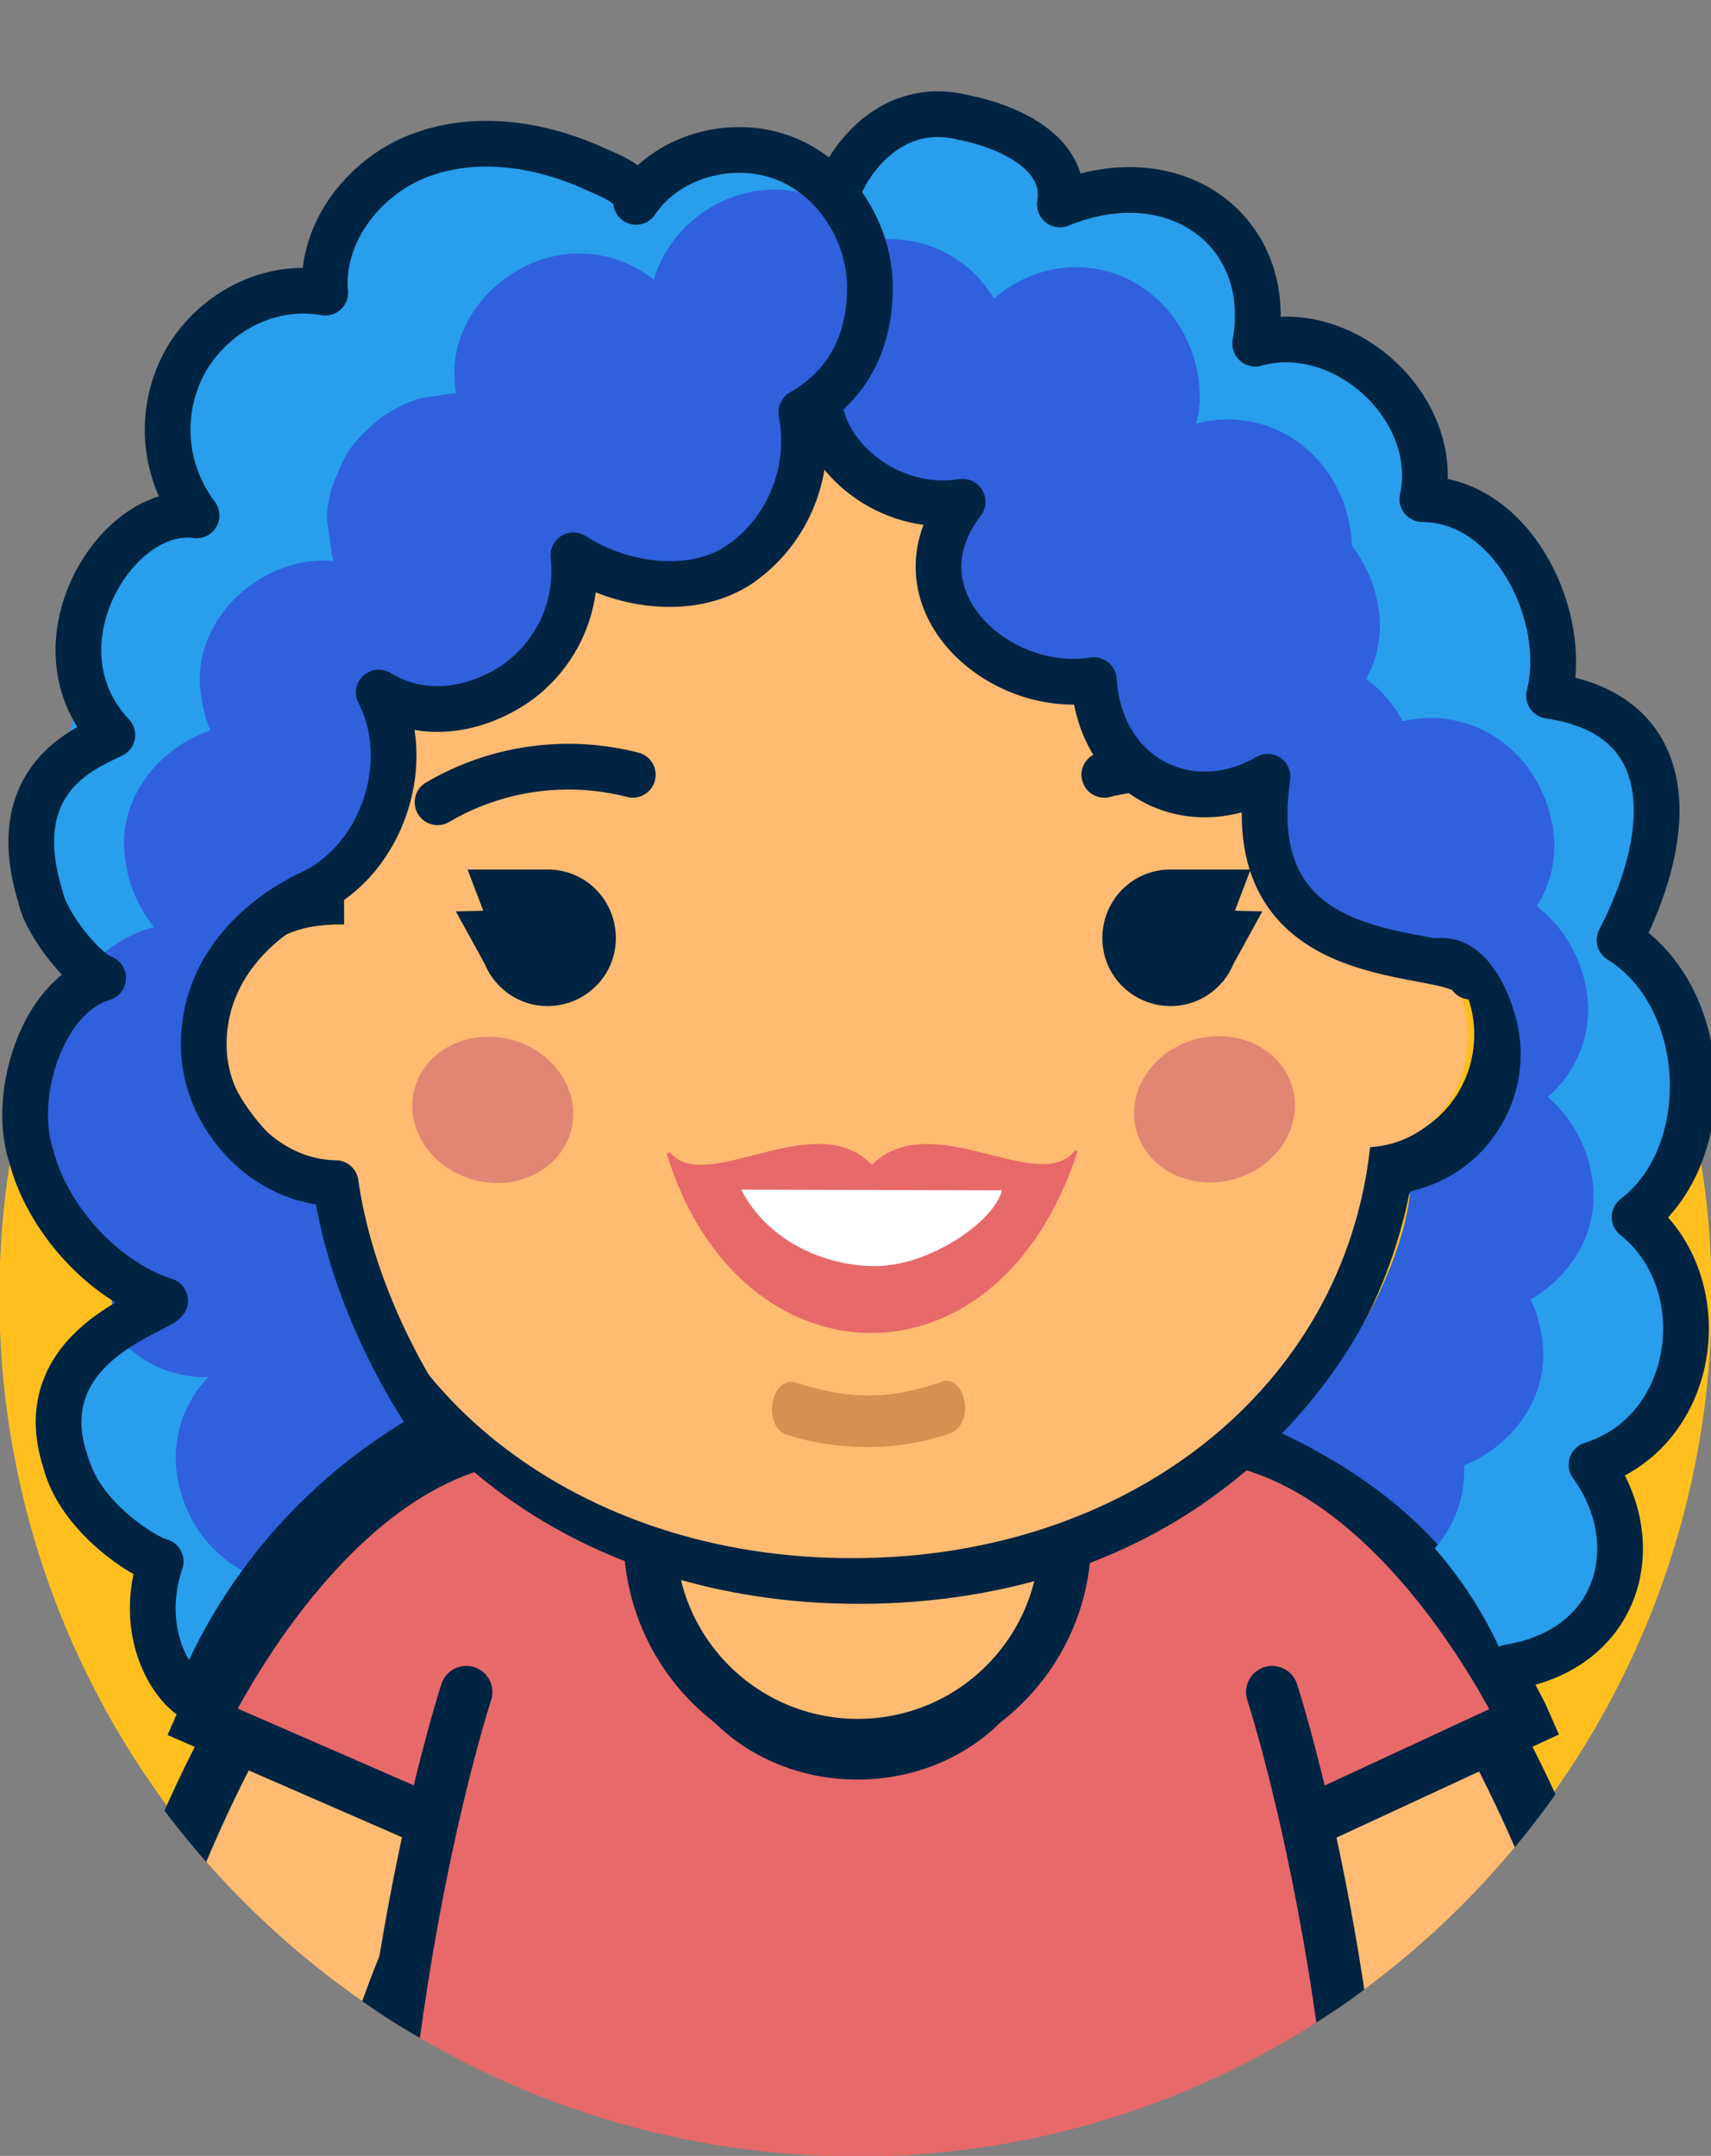 <?xml version="1.0" encoding="utf-8"?>
<!-- Generator: Adobe Illustrator 24.0.1, SVG Export Plug-In . SVG Version: 6.00 Build 0)  -->
<svg version="1.1" xmlns="http://www.w3.org/2000/svg" xmlns:xlink="http://www.w3.org/1999/xlink" x="0px" y="0px"
	 viewBox="0 0 262 330" style="enable-background:new 0 0 262 330;" xml:space="preserve">
<rect x="0" y="0" width="262" height="330" fill="#808080" stroke="none"/>
<style type="text/css">
	.st0{clip-path:url(#SVGID_2_);}
	.st1{fill:#FFBF1F;}
	.st2{fill:none;stroke:#012442;stroke-width:48;stroke-linecap:round;stroke-linejoin:round;}
	.st3{fill:none;stroke:#FFBB71;stroke-width:30;stroke-linecap:round;stroke-linejoin:round;}
	.st4{fill:#FFBB71;}
	.st5{fill:#E86969;stroke:#012442;stroke-width:3;stroke-linecap:round;stroke-linejoin:round;}
	.st6{fill:#E86969;}
	.st7{fill:none;stroke:#012442;stroke-width:8;stroke-linecap:round;stroke-miterlimit:10;}
	.st8{fill:#012442;}
	.st9{fill:#F7E9DE;}
	.st10{fill:#2F61DD;}
	.st11{fill:#D69051;}
	.st12{fill:#E28674;}
	.st13{fill:#FFFFFF;}
	.st14{fill:none;stroke:#012442;stroke-width:7;stroke-linecap:round;stroke-linejoin:round;}
	.st15{fill:#299EED;}
	.st16{display:none;}
	.st17{display:inline;}
	.st18{fill:#2BB2FC;}
	.st19{fill:none;stroke:#2BB2FC;stroke-miterlimit:10;}
</style>
<g id="Camada_1">
	<g>
		<title>22-01</title>
		<g id="Camada_5">
			<g>
				<defs>
					<path id="SVGID_1_" d="M285.5-9.3H-24.8v207.8H-11c0,0.2,0,0.4,0,0.6c-1.6,34.5,13.5,34.4,19.9,49.7
						C29.6,298,77.7,330,131.1,330.1c72.4,0,131-58.6,131.1-131c0-0.2,0-0.4,0-0.6h23.3V-9.3z"/>
				</defs>
				<clipPath id="SVGID_2_">
					<use xlink:href="#SVGID_1_"  style="overflow:visible;"/>
				</clipPath>
				<g class="st0">
					<circle class="st1" cx="131" cy="198.5" r="131.1"/>
					<path class="st2" d="M190.7,246.2c0,0,26.9,22.6,41.2,85.1"/>
					<path class="st3" d="M190.7,246.2c0,0,26.9,22.6,41.2,85.1"/>
					<path class="st2" d="M73.8,246.2c0,0-26.9,22.6-41.2,85.1"/>
					<path class="st3" d="M73.8,246.2c0,0-26.9,22.6-41.2,85.1"/>
					<path class="st4" d="M166.9,229.5l-1-5.9h-67l-1,5.9c-0.3,1.6-0.4,3.1-0.4,4.7c0,17.4,15.6,31.6,34.9,31.6s34.9-14.2,34.9-31.6
						C167.2,232.6,167.1,231,166.9,229.5z"/>
					<path class="st5" d="M173.7,238.1c-4.7,2.7-9.6,5.1-14.6,7.2c0,0.3,0,0.7,0,1c0,13.6-12.5,24.6-27.8,24.6
						c-14.2,0-26-9.5-27.6-21.6c-6.2-2.5-11.6-6.6-15.8-11.8c-34.2,34.3-32.4,127.2-32.4,127.2l156.9-0.8
						C212.3,363.7,213.8,278.8,173.7,238.1z"/>
					<path class="st6" d="M183.1,286.1l48.4-24.6c-0.3-0.7-22.5-47-56.5-41.1l-7,1.1c-10.8,4.4-9.6,19.3-5.3,30.1L183.1,286.1z"/>
					<path class="st7" d="M203.3,277.5l30.2-14c-0.3-0.7-25.6-54.2-62.5-42"/>
					<path class="st6" d="M81.3,286.1l-48.4-24.5c0.3-0.7,22.5-47,56.5-41.1l7,1.1c10.8,4.4,9.6,19.3,5.3,30.1L81.3,286.1z"/>
					<path class="st7" d="M65.1,278.4l-34.2-14.9c0.3-0.7,25.6-54.2,62.5-42"/>
					<path class="st8" d="M158.9,230.6c0.2,1.3,0.3,2.7,0.3,4.1c0.3,15.4-11.9,28.1-27.3,28.4s-28.1-11.9-28.4-27.3
						c0-0.4,0-0.7,0-1.1c0-1.4,0.1-2.7,0.3-4.1H158.9 M165.8,222.6H96.9l-1,6.9c-0.3,1.7-0.4,3.5-0.4,5.2
						c-0.3,19.8,15.4,36.1,35.2,36.4c19.8,0.3,36.1-15.4,36.4-35.2c0-0.4,0-0.8,0-1.2c0-1.7-0.1-3.5-0.4-5.2L165.8,222.6z"/>
					<path class="st7" d="M194.8,259c0,0,13,39.5,14.6,95.2"/>
					<path class="st7" d="M71.4,259c0,0-13,39.5-14.6,95.2"/>
					<path class="st8" d="M130.4,57.3c28.8,0,57.8,10.4,71.1,32.8c9.4,15.7,7.7,51.4,7.7,51.4h0.7c9.4,0.6,16.5,8.7,15.8,18.1
						c-0.6,8.5-7.3,15.2-15.8,15.8h-1.1c-4.2,36.4-35.1,62-77,62.1h-0.4c-42.1,0-73.3-25.9-77.2-62.8h-2.4l0,0
						c-9.2,0-16.6-7.4-16.6-16.6s7.4-16.6,16.6-16.6h1.9l-0.1-7.3c0-4.5-0.3-35.3,7.1-47.1C72.9,67.8,101.5,57.3,130.4,57.3
						 M130.4,49.3c-15.1-0.1-30.1,2.7-44.1,8.3C71.8,63.5,60.7,72.3,54,82.9c-5.5,8.9-8.3,26-8.3,50.8v0.6
						c-10.9,2.9-18.4,12.7-18.4,23.9c0.1,11.8,8.5,21.9,20.1,24.1c7.2,37.6,40.9,63.2,84.1,63.2h0.4c22.3-0.1,42.2-6.7,57.6-19.3
						c13.6-11,22.9-26.4,26.3-43.5c13.4-3.3,21.6-16.9,18.3-30.3c-2.1-8.4-8.4-15.2-16.7-17.8c0-12-1.1-35.5-8.9-48.6
						c-7.1-12-18.7-21.7-33.5-28C161.8,52.3,146.4,49.3,130.4,49.3L130.4,49.3z"/>
					<path class="st9" d="M210.2,149.8c5.8,0,10.6,4.7,10.6,10.5c0,5.8-4.7,10.6-10.5,10.6c-5.8,0-10.6-4.7-10.6-10.5c0,0,0,0,0,0
						C199.6,154.6,204.4,149.9,210.2,149.8C210.2,149.8,210.2,149.8,210.2,149.8"/>
					<path class="st4" d="M209.9,141.5l-0.2-12.8c0-19.4-4.6-36.4-12.2-46.8c-12.7-17.7-37.4-23.9-57.8-25.2
						c-4.9-0.3-58.6-2.5-78,25.3c-7.9,11.4-9.1,22-9.1,37.1l0.1,22.5h-2.1c-9.2,0-16.6,7.5-16.6,16.7c0,9.2,7.5,16.6,16.7,23.6h2.5
						c3.5,30.4,35,56.8,77.6,56.6c42.1-0.1,75-26.1,79-62.9h0.1c9.4-0.7,15.4-8.8,14.8-18.2C224.1,148.8,218.4,142.1,209.9,141.5
						L209.9,141.5z"/>
					<path class="st10" d="M248.3,186.3c6.7-4.6,8.9-13.9,8.9-21.9c-0.1-8.2-4.3-15.9-11.2-20.4c2.5-4.4,3.9-9.6,5.1-14.6
						c1.2-5,1-10.5-1.7-14.8c-3-4.7-8.6-7.3-14.2-8c2.1-6.5-0.3-13.2-3.3-19.3s-9.3-10.8-16.1-10.7c1.6-6.7-1.5-13.7-6.4-18.6
						c-5.1-4.9-12.3-6.9-19.1-5.3c0.4-7.7-2.1-16.7-8.5-21c-4.9-3.3-16.6-3.7-21.4-0.3c0.9-2.5-0.8-5.6-2.9-7.3s-4.8-2.4-7.4-3
						c-2.9-0.9-5.8-1.4-8.8-1.4c-6.5,0.3-12.3,4.2-14.9,10.2c-2.4,5.9-3.5,15.2,1,19.7c-5.1,5.1-5.1,14-0.9,19.7s11.9,8.5,19.1,7.6
						c-5,5.3-4.5,14.5,0.2,20.2s12.6,8,19.9,7.2c0.5,6.1,3.5,12.9,9,15.7c5.6,2.7,12.3,2.4,17.6-0.8c-2.6,6.8,0.8,15.6,6.7,19.8
						s13.6,5.3,20.8,4.6c6.8-0.6,10.7,6,12.4,12.5c2.9,11.5-4.1,23.2-15.6,26.1c-0.2,0.1-0.4,0.1-0.7,0.2c-0.4,6.9-6.2,23.3-19.6,37
						c15,7.1,27.7,17.6,33.9,32.9c6.8-1.4,12.4-1.7,14.8-8.3c2.4-6.7,1.2-14.2-3.2-19.8c7.5-2.3,12.7-8.9,14.2-16.6
						C257.4,199.6,254.5,191.5,248.3,186.3z"/>
					<path class="st11" d="M132,221.5c-3.9-0.1-7.9-0.7-11.6-1.9c-1.6-0.5-2.5-2.7-2.1-4.9s1.9-3.6,3.5-3.1c7.5,2.4,13.5,3,22.4-0.1
						c1.6-0.6,3.1,0.8,3.5,3s-0.6,4.4-2.2,4.9C141.1,220.9,136.5,221.6,132,221.5z"/>
					<path class="st8" d="M69.8,139.5l4.2-0.1l-2.4-6.3h11.7c0.2,0,0.4,0,0.6,0c5.8,0,10.4,4.7,10.4,10.5c0,5.8-4.7,10.4-10.5,10.4
						c-4.2,0-8-2.6-9.6-6.5L69.8,139.5z"/>
					
						<ellipse transform="matrix(0.967 -0.256 0.256 0.967 -37.261 53.194)" class="st12" cx="185.9" cy="169.8" rx="12.4" ry="11.1"/>
					
						<ellipse transform="matrix(0.256 -0.967 0.967 0.256 -108.041 199.325)" class="st12" cx="75.4" cy="169.8" rx="11.1" ry="12.4"/>
					<path class="st8" d="M193.3,139.5l-4.2-0.1l2.4-6.3h-11.7h-0.6c-5.8,0-10.4,4.7-10.4,10.5c0,5.8,4.7,10.4,10.5,10.4
						c4.2,0,8-2.6,9.6-6.5L193.3,139.5z"/>
					<path class="st6" d="M164.6,176.1c-5.5,7.1-21.9-6.9-31.1,2.2c-8.7-9.1-25.4,4.8-30.9-1.9l-0.5,0.2
						c10.9,35.8,50.7,37.5,62.9-0.4L164.6,176.1z"/>
					<path class="st13" d="M113.5,182.1c4,7.8,12.7,11.7,20.5,11.7c8.5,0,18.4-7,19.4-11.6L113.5,182.1z"/>
					<path class="st14" d="M67,122.8c9-5.3,19.8-6.8,29.9-4.2"/>
					<path class="st14" d="M172.6,117.9c-1.2,0.2-2.4,0.4-3.5,0.7"/>
					<path class="st15" d="M250.3,186.3c6.7-4.6,8.9-13.9,8.9-21.9c-0.1-8.2-4.3-15.9-11.2-20.4c2.5-4.4,3.9-9.6,5.1-14.6
						c1.2-5,1-10.5-1.7-14.8c-3-4.7-8.6-7.3-14.2-8c2.1-6.5-0.3-13.2-3.3-19.3s-9.3-10.8-16.1-10.7c1.6-6.7-1.5-13.7-6.4-18.6
						c-5.1-4.9-12.3-6.9-19.1-5.3c0.4-7.7-2.1-16.7-8.5-21c-4.9-3.3-16.6-3.7-21.4-0.3c0.9-2.5-0.8-5.6-2.9-7.3s-4.8-2.4-7.4-3
						c-2.9-0.9-5.8-1.4-8.8-1.4c-6.5,0.3-12.3,4.2-14.9,10.2c-1.2,3.1-1.9,6.3-2.1,9.6c3-1.9,6.4-2.9,9.9-2.9c6.6,0,12.7,3.5,16,9.1
						c3.5-3,7.9-4.8,12.5-4.8c10.6,0,18.5,8.7,19,19c0.1,1.7-0.1,3.4-0.6,5c1.6-0.5,3.2-0.7,4.9-0.7c10.6,0,18.5,8.7,19,19
						c0,0.1,0,0.2,0,0.3c2.6,3.4,4.1,7.5,4.3,11.7c0.1,3-0.6,6-2.1,8.7c2.3,1.7,4.2,3.9,5.6,6.5c1.4-0.3,2.8-0.5,4.2-0.5
						c10.6,0,18.5,8.7,19,19c0.1,3.5-0.8,6.9-2.7,9.8c4.8,3.7,7.6,9.3,7.9,15.3c0.1,5.3-2.1,10.4-6.2,13.9c4.3,3.7,6.8,9,7,14.6
						c0.3,6.9-3.9,13.1-9.6,16.4c1.1,2.4,1.8,5.1,1.9,7.8c0.4,7.8-5.1,14.8-12.1,17.6c0,0.2,0,0.3,0,0.5c0.1,4.5-1.5,8.8-4.5,12.2
						c4.8,5.5,8.6,11.7,11.3,18.5c6.8-1.4,13.4-4.7,15.8-11.3c2.4-6.7,1.2-14.1-3.1-19.8c7.5-2.3,12.7-8.9,14.2-16.6
						C259.4,199.6,256.5,191.5,250.3,186.3z"/>
					<path class="st14" d="M231.1,255.2c17.2-2.8,21.2-19.2,12.6-31c16.3-5.1,19.3-27.8,6.6-37.9c12.7-9.7,11.7-33.7-2.3-42.4
						c8.6-16.6,9.2-34.5-10.8-37.4c3.1-11.9-5.4-30-19.4-30.1c3-13.7-11.8-27.6-25.6-23.8c3.1-17-12.1-28.6-29.9-21.3
						c1.3-7.9-8-12-14.7-13.3c-17.1-4.4-26.8,20.2-18.3,31.5c-11.4,13.7,3.4,29.7,18.1,27.3c-11.2,14.6,5.3,29.7,20.1,27.3
						c1,15.2,15,21.6,26.6,14.8c-4.7,31.4,28.4,25.5,31.1,30.6"/>
					<path class="st10" d="M134.2,43.7c-0.1-8.4-5.5-16.7-13.4-19.6s-17.7-0.2-22.4,6.8c0.1-2.7-4.7-4.3-7.1-5.4
						c-8.2-3.7-17.9-4.9-26.3-1.6c-8.4,3.3-15,11.9-14.2,20.9c-8.4-1.5-16.8,2.8-21.2,10.1c-4.4,7.6-3.8,17,1.5,24
						c-5.5-0.8-10.6,0.5-14.7,3.4c-1.5,2.3-3,4.5-4.1,7c-2.3,4.7-1.7,9.1-1,14.1c1.1,7.8-0.9,13.5-3.3,20.8
						c-1.2,3.6-1.4,7.3,0.2,10.9c1.3,3,3.8,5.5,4.7,8.7c1.7,5.8-3.8,9.6-6.4,14.1c-0.6,1.1-1.6,1.7-2.7,1.9
						c-5.9,13,0.7,26.1,12.4,35.2c1.3,1,1.5,2.8,0.9,4.3c0.6,1.7,0.2,3.6-1.8,4.7c-10.1,5.8-5,19-1,27.3c0.8,1.6,1.6,3.2,2.5,4.8
						c1.5,1,3.1,1.9,4.7,2.9c2.4,1.5,2.4,4.4,1,6.2c0.4,0.7,0.8,1.4,1.2,2.1c2.3,3.5,4.8,6.9,7.2,10.3c0.5,0.7,0.7,1.4,0.7,2
						c6.8-16.4,18.7-30.2,34-39.2c1.1-0.6,2.8-1.1,3.4,0c-8-11-14.5-25.5-16.4-39c-10.7-0.1-20-10-20.2-20.8s6.8-19.1,16.5-23.7
						c10.8-5.2,15.7-20,10.2-30.6c6.5,4,14.3,3,20.7-1.2c6.5-4.4,10-12,9.1-19.8c7.4,4.8,18.3,6.3,25.6,1.3
						c7.4-5.2,11-14.3,9.3-23.2C131,58.9,134.3,52.1,134.2,43.7z"/>
					<path class="st15" d="M119.7,25.1c-7.9-3-17.7-0.2-22.4,6.8c0.1-2.7-4.7-4.3-7.1-5.4c-8.2-3.7-17.9-4.9-26.3-1.6
						c-8.4,3.3-15,11.9-14.2,20.9c-8.4-1.5-16.8,2.8-21.2,10.1c-4.4,7.6-3.8,17,1.5,24c-5.2-0.7-10,0.4-14.1,2.9
						c-1.9,3-3.2,6.2-4.1,9.7c-1.3,4.7-0.5,8.5-0.4,13.2c0.2,7.2-2.6,11.9-5.2,18.5c-1.6,4.1-2.3,7.9-0.9,12.2
						c1,3.2,3.1,5.8,4.5,8.8c1.2,2.6,1.5,4.9,1.1,7.1c2.4-5.1,7.3-9,12.7-10.4c-2.8-3.4-4.4-7.7-4.6-12.1c-0.4-8.2,5.6-15.4,13.2-18
						c-0.9-2.2-1.4-4.6-1.6-7c-0.5-10.3,9-19,19-19c0.5,0,1,0,1.5,0.1c-0.1-0.3-0.2-0.7-0.3-1.1c-0.2-1.7-0.5-3.4-0.7-5
						c-0.1-2.5,0.5-5.1,1.6-7.3c0.8-2.3,2.1-4.4,3.9-6.1c0.2-0.2,0.3-0.3,0.5-0.5l0.1-0.1c2.3-2.3,5.2-4,8.4-4.9l5-0.7h0.2
						c-0.1-0.8-0.2-1.6-0.2-2.4c-0.5-10.2,9-19,19-19c4.2,0,8.3,1.4,11.5,4c2.5-8.1,9.9-13.6,18.3-13.8c3.8,0,7.4,1.1,10.5,3.3
						C126.6,29,123.4,26.5,119.7,25.1z"/>
					<path class="st15" d="M17.7,204.3c-9.9,3.5-5.2,19.3-0.8,25.4c3.8,5.2,7.5,9.4,8.4,16c0.7,5-0.4,11.1,3.4,14.7
						c0.5,0.3,1,0.5,1.5,0.8c2.8-6.8,6.5-13.3,11-19.2c-8.2-2.1-13.9-9.7-14.3-18.4c-0.1-4.8,1.7-9.4,5-12.8h-0.1
						C26,210.9,21.1,208.3,17.7,204.3z"/>
					<path class="st14" d="M47.8,136.6c10.8-5.2,15.7-20,10.2-30.6c6.5,4,14.3,3,20.7-1.2c6.5-4.4,10-12,9.1-19.8
						c7.4,4.8,18.3,6.3,25.6,1.3c7.4-5.2,11-14.3,9.3-23.2c7.3-4.2,10.6-11,10.5-19.4s-5.5-16.7-13.4-19.6s-17.7-0.2-22.4,6.8
						c0.1-2.7-4.7-4.3-7.1-5.4c-8.2-3.6-17.9-4.9-26.3-1.6s-15,11.9-14.2,20.9c-8.4-1.5-16.8,2.8-21.2,10.1c-4.4,7.6-3.8,17,1.5,24
						C17.8,77.1,4.4,99,17.2,112.5c-4,2-16.6,6.6-11,24.8c0.9,4.3,6.8,11.5,9.6,12.4c-9.4,2.8-14.1,18.1-11,27.3
						c2.4,9.4,10.9,19,20.5,22.1c-1.2,1.7-21,7.1-15.3,24.6c2.2,8.6,12.3,14.8,14.6,15.3c-3.6,10.7,1.6,19.3,5.5,21.2
						c6.7-16.8,18.8-30.8,34.3-40c1.1-0.6,2.8-1.1,3.4,0c-8-11.1-14.5-25.5-16.4-39.1c-10.7-0.1-20-10-20.2-20.8
						S38.1,141.2,47.8,136.6z"/>
				</g>
			</g>
		</g>
	</g>
</g>
<g id="Camada_2" class="st16">
	<g class="st17">
		<g>
			<path class="st18" d="M261,1v328H1V1H261 M262,0H0v330h262V0L262,0z"/>
		</g>
		<line class="st19" x1="1.4" y1="139.5" x2="261.1" y2="139.5"/>
		<line class="st19" x1="0.8" y1="201.8" x2="261.1" y2="201.8"/>
		<line class="st19" x1="261.4" y1="242.8" x2="1.1" y2="242.8"/>
		<ellipse class="st19" cx="131" cy="161.8" rx="84.3" ry="80.6"/>
		<ellipse class="st19" cx="83.8" cy="139.5" rx="12.5" ry="12.5"/>
		<ellipse class="st19" cx="179.7" cy="139.5" rx="12.5" ry="12.5"/>
		<ellipse class="st19" cx="131" cy="198.7" rx="131" ry="131.3"/>
		<line class="st19" x1="131" y1="329.3" x2="131" y2="1.1"/>
		<line class="st19" x1="47" y1="329.3" x2="47" y2="1.1"/>
		<line class="st19" x1="215" y1="329.3" x2="215" y2="1.1"/>
	</g>
</g>
</svg>
